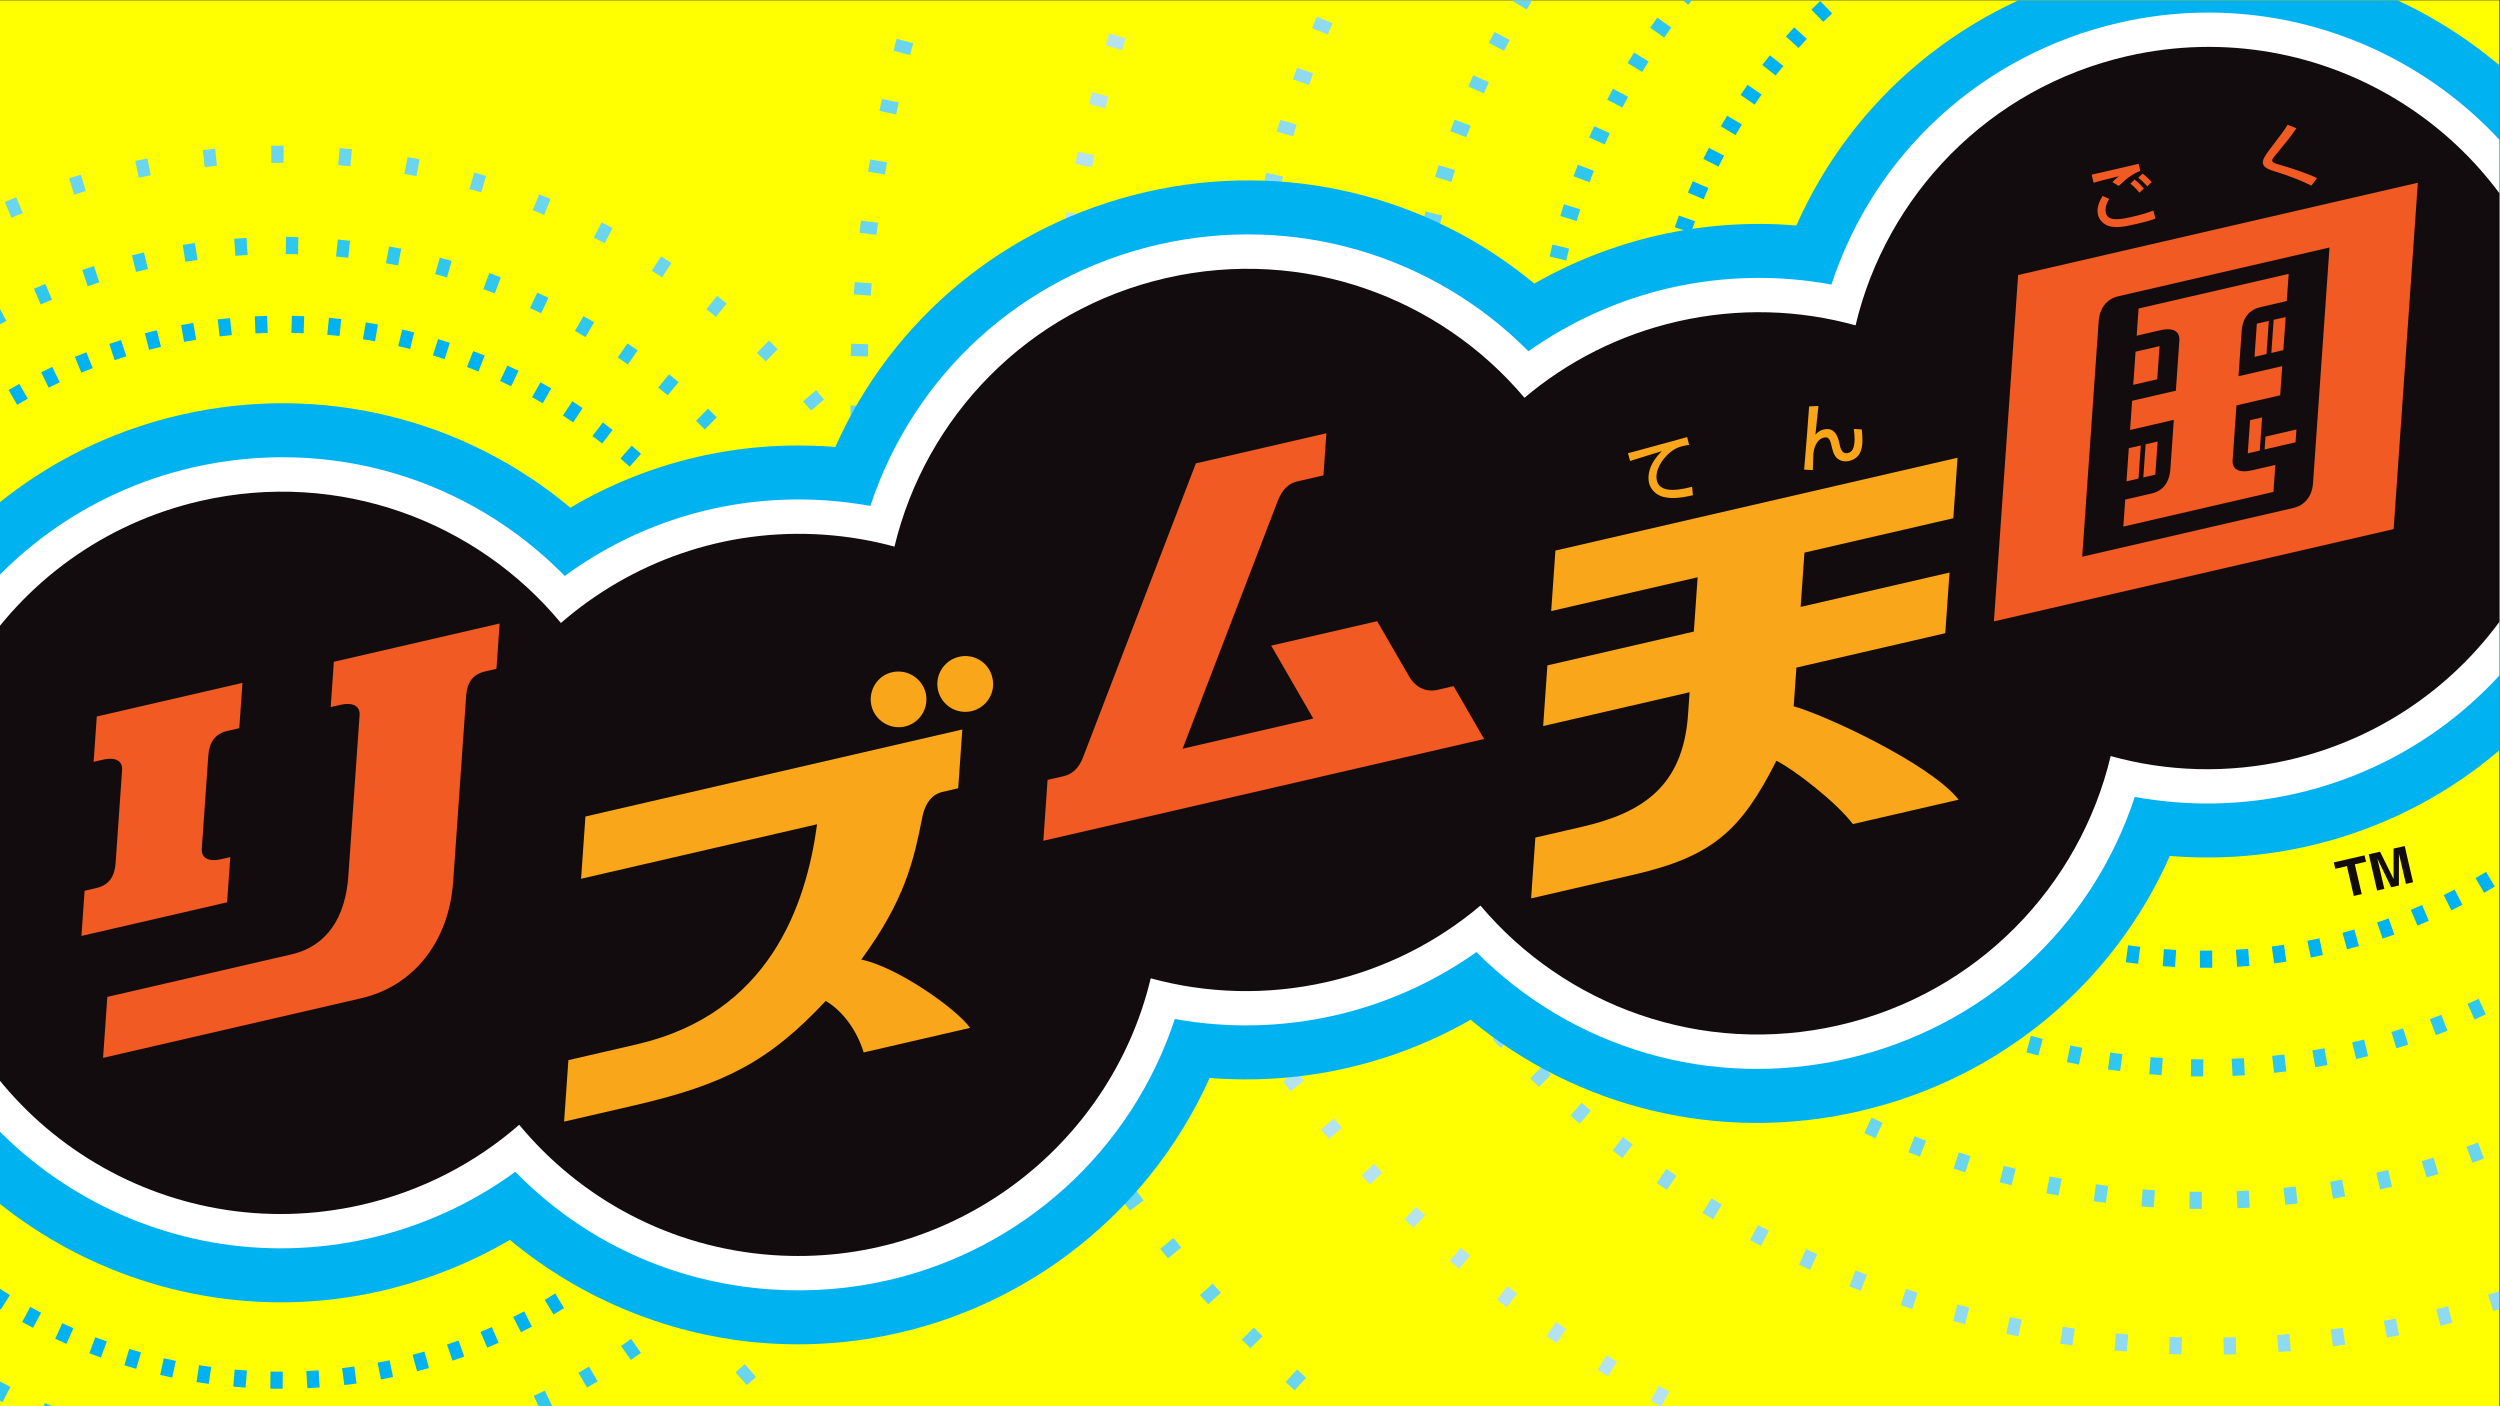 <?xml version="1.0" encoding="UTF-8" standalone="no"?>
<!-- Created with Inkscape (http://www.inkscape.org/) -->

<svg
   version="1.1"
   id="svg2"
   width="2560"
   height="1440"
   viewBox="0 0 2560 1440"
   sodipodi:docname="Loss.svg"
   inkscape:version="1.2.2 (b0a8486541, 2022-12-01)"
   xmlns:inkscape="http://www.inkscape.org/namespaces/inkscape"
   xmlns:sodipodi="http://sodipodi.sourceforge.net/DTD/sodipodi-0.dtd"
   xmlns="http://www.w3.org/2000/svg"
   xmlns:svg="http://www.w3.org/2000/svg">
  <rect x="0" y="0" width="2560" height="1440" fill="#333333" stroke="none"/>
  <defs
     id="defs6">
    <clipPath
       clipPathUnits="userSpaceOnUse"
       id="clipPath746">
      <path
         d="M 0,0 H 1920 V 1080 H 0 Z"
         id="path744" />
    </clipPath>
  </defs>
  <sodipodi:namedview
     id="namedview4"
     pagecolor="#ffffff"
     bordercolor="#000000"
     borderopacity="0.25"
     inkscape:showpageshadow="2"
     inkscape:pageopacity="0.0"
     inkscape:pagecheckerboard="0"
     inkscape:deskcolor="#d1d1d1"
     showgrid="false"
     inkscape:zoom="1.5711029"
     inkscape:cx="1588.3747"
     inkscape:cy="751.06476"
     inkscape:window-width="2560"
     inkscape:window-height="1400"
     inkscape:window-x="0"
     inkscape:window-y="0"
     inkscape:window-maximized="1"
     inkscape:current-layer="g8" />
  <g
     id="g8"
     inkscape:groupmode="layer"
     inkscape:label="Loss"
     transform="matrix(1.333,0,0,-1.333,0,1440)">
    <path
       d="M 0,0 H 1920 V 1080 H 0 Z"
       style="fill:#ffff01;fill-opacity:1;fill-rule:nonzero;stroke:none"
       id="path10" />
    <g
       id="g12"
       transform="translate(996.414,28.259)">
      <path
         d="m 0,0 6.965,-6.406 -8.892,-9.669 -6.965,6.406 z"
         style="fill:#6bd5ed;fill-opacity:1;fill-rule:nonzero;stroke:none"
         id="path14" />
    </g>
    <g
       id="g16"
       transform="translate(963.222,60.49)">
      <path
         d="m 0,0 6.67,-6.713 -9.319,-9.258 -6.67,6.713 z"
         style="fill:#6bd5ed;fill-opacity:1;fill-rule:nonzero;stroke:none"
         id="path18" />
    </g>
    <g
       id="g20"
       transform="translate(931.52,94.182)">
      <path
         d="m 0,0 6.36,-7.007 -9.726,-8.829 -6.361,7.007 z"
         style="fill:#6bd5ed;fill-opacity:1;fill-rule:nonzero;stroke:none"
         id="path22" />
    </g>
    <g
       id="g24"
       transform="translate(901.369,129.266)">
      <path
         d="m 0,0 6.038,-7.286 -10.114,-8.382 -6.038,7.286 z"
         style="fill:#6bd5ed;fill-opacity:1;fill-rule:nonzero;stroke:none"
         id="path26" />
    </g>
    <g
       id="g28"
       transform="translate(872.828,165.671)">
      <path
         d="m 0,0 5.704,-7.551 -10.482,-7.917 -5.704,7.551 z"
         style="fill:#6bd5ed;fill-opacity:1;fill-rule:nonzero;stroke:none"
         id="path30" />
    </g>
    <g
       id="g32"
       transform="translate(666.429,768.961)">
      <path
         d="m 0,0 0.15,-9.462 -13.134,-0.208 -0.15,9.462 z"
         style="fill:#6bd5ed;fill-opacity:1;fill-rule:nonzero;stroke:none"
         id="path34" />
    </g>
    <g
       id="g36"
       transform="translate(666.97,815.82)">
      <path
         d="m 0,0 -0.281,-9.459 -13.13,0.391 0.281,9.458 z"
         style="fill:#6bd5ed;fill-opacity:1;fill-rule:nonzero;stroke:none"
         id="path38" />
    </g>
    <g
       id="g40"
       transform="translate(669.644,862.606)">
      <path
         d="m 0,0 -0.712,-9.436 -13.099,0.988 0.712,9.436 z"
         style="fill:#6bd5ed;fill-opacity:1;fill-rule:nonzero;stroke:none"
         id="path42" />
    </g>
    <g
       id="g44"
       transform="translate(674.448,909.224)">
      <path
         d="m 0,0 -1.141,-9.394 -13.04,1.584 1.141,9.394 z"
         style="fill:#6bd5ed;fill-opacity:1;fill-rule:nonzero;stroke:none"
         id="path46" />
    </g>
    <g
       id="g48"
       transform="translate(681.37,955.571)">
      <path
         d="m 0,0 -1.568,-9.332 -12.954,2.176 1.567,9.332 z"
         style="fill:#6bd5ed;fill-opacity:1;fill-rule:nonzero;stroke:none"
         id="path50" />
    </g>
    <g
       id="g52"
       transform="translate(690.398,1001.559)">
      <path
         d="m 0,0 -1.991,-9.251 -12.842,2.764 1.991,9.251 z"
         style="fill:#6bd5ed;fill-opacity:1;fill-rule:nonzero;stroke:none"
         id="path54" />
    </g>
    <g
       id="g56"
       transform="translate(701.511,1047.083)">
      <path
         d="m 0,0 -2.411,-9.151 -12.702,3.347 2.41,9.151 z"
         style="fill:#6bd5ed;fill-opacity:1;fill-rule:nonzero;stroke:none"
         id="path58" />
    </g>
    <g
       id="g60"
       transform="translate(1267.89,4.167)">
      <path
         d="M 0,0 7.676,-4.167 H 8.505 L 14.583,7.03 6.266,11.544 Z"
         style="fill:#b4e3ef;fill-opacity:1;fill-rule:nonzero;stroke:none"
         id="path62" />
    </g>
    <g
       id="g64"
       transform="translate(1234.097,39.148)">
      <path
         d="m 0,0 8.065,-4.95 -6.871,-11.196 -8.065,4.951 z"
         style="fill:#b4e3ef;fill-opacity:1;fill-rule:nonzero;stroke:none"
         id="path66" />
    </g>
    <g
       id="g68"
       transform="translate(1195.34,64.683)">
      <path
         d="m 0,0 7.791,-5.372 -7.457,-10.814 -7.791,5.372 z"
         style="fill:#b4e3ef;fill-opacity:1;fill-rule:nonzero;stroke:none"
         id="path70" />
    </g>
    <g
       id="g72"
       transform="translate(1157.994,92.238)">
      <path
         d="m 0,0 7.494,-5.778 -8.021,-10.403 -7.494,5.778 z"
         style="fill:#b4e3ef;fill-opacity:1;fill-rule:nonzero;stroke:none"
         id="path74" />
    </g>
    <g
       id="g76"
       transform="translate(1122.167,121.738)">
      <path
         d="m 0,0 7.176,-6.169 -8.563,-9.961 -7.176,6.168 z"
         style="fill:#b4e3ef;fill-opacity:1;fill-rule:nonzero;stroke:none"
         id="path78" />
    </g>
    <g
       id="g80"
       transform="translate(1087.955,153.103)">
      <path
         d="m 0,0 6.838,-6.541 -9.08,-9.493 -6.838,6.542 z"
         style="fill:#b4e3ef;fill-opacity:1;fill-rule:nonzero;stroke:none"
         id="path82" />
    </g>
    <g
       id="g84"
       transform="translate(1055.464,186.241)">
      <path
         d="m 0,0 6.481,-6.896 -9.572,-8.996 -6.481,6.896 z"
         style="fill:#b4e3ef;fill-opacity:1;fill-rule:nonzero;stroke:none"
         id="path86" />
    </g>
    <g
       id="g88"
       transform="translate(1024.776,221.057)">
      <path
         d="m 0,0 6.105,-7.23 -10.037,-8.475 -6.105,7.23 z"
         style="fill:#b4e3ef;fill-opacity:1;fill-rule:nonzero;stroke:none"
         id="path90" />
    </g>
    <g
       id="g92"
       transform="translate(995.983,257.46)">
      <path
         d="m 0,0 5.712,-7.545 -10.473,-7.929 -5.712,7.545 z"
         style="fill:#b4e3ef;fill-opacity:1;fill-rule:nonzero;stroke:none"
         id="path94" />
    </g>
    <g
       id="g96"
       transform="translate(832.358,915.35)">
      <path
         d="m 0,0 -1.411,-9.357 -12.989,1.959 1.411,9.357 z"
         style="fill:#b4e3ef;fill-opacity:1;fill-rule:nonzero;stroke:none"
         id="path98" />
    </g>
    <g
       id="g100"
       transform="translate(840.743,960.997)">
      <path
         d="m 0,0 -1.906,-9.269 -12.867,2.646 1.906,9.269 z"
         style="fill:#b4e3ef;fill-opacity:1;fill-rule:nonzero;stroke:none"
         id="path102" />
    </g>
    <g
       id="g104"
       transform="translate(851.543,1006.133)">
      <path
         d="m 0,0 -2.396,-9.155 -12.708,3.327 2.396,9.155 z"
         style="fill:#b4e3ef;fill-opacity:1;fill-rule:nonzero;stroke:none"
         id="path106" />
    </g>
    <g
       id="g108"
       transform="translate(864.728,1050.633)">
      <path
         d="m 0,0 -2.88,-9.014 -12.513,3.997 2.88,9.014 z"
         style="fill:#b4e3ef;fill-opacity:1;fill-rule:nonzero;stroke:none"
         id="path110" />
    </g>
    <g
       id="g112"
       transform="translate(1911.272,85.655)">
      <path
         d="m 0,0 3.991,-12.515 4.736,1.51 V 2.782 Z"
         style="fill:#8fdaef;fill-opacity:1;fill-rule:nonzero;stroke:none"
         id="path114" />
    </g>
    <g
       id="g116"
       transform="translate(1871.496,74.488)">
      <path
         d="m 0,0 9.164,2.358 3.274,-12.721 -9.164,-2.359 z"
         style="fill:#8fdaef;fill-opacity:1;fill-rule:nonzero;stroke:none"
         id="path118" />
    </g>
    <g
       id="g120"
       transform="translate(1831.156,65.59)">
      <path
         d="M 0,0 9.283,1.835 11.83,-11.052 2.547,-12.887 Z"
         style="fill:#8fdaef;fill-opacity:1;fill-rule:nonzero;stroke:none"
         id="path122" />
    </g>
    <g
       id="g124"
       transform="translate(1790.371,59.002)">
      <path
         d="m 0,0 9.373,1.305 1.811,-13.011 -9.372,-1.305 z"
         style="fill:#8fdaef;fill-opacity:1;fill-rule:nonzero;stroke:none"
         id="path126" />
    </g>
    <g
       id="g128"
       transform="translate(1749.282,54.735)">
      <path
         d="m 0,0 9.432,0.771 1.07,-13.092 -9.432,-0.771 z"
         style="fill:#8fdaef;fill-opacity:1;fill-rule:nonzero;stroke:none"
         id="path130" />
    </g>
    <g
       id="g132"
       transform="translate(1708.017,52.804)">
      <path
         d="m 0,0 9.46,0.235 0.326,-13.132 -9.46,-0.235 z"
         style="fill:#8fdaef;fill-opacity:1;fill-rule:nonzero;stroke:none"
         id="path134" />
    </g>
    <g
       id="g136"
       transform="translate(1666.705,53.225)">
      <path
         d="m 0,0 9.458,-0.302 -0.419,-13.13 -9.459,0.303 z"
         style="fill:#8fdaef;fill-opacity:1;fill-rule:nonzero;stroke:none"
         id="path138" />
    </g>
    <g
       id="g140"
       transform="translate(1625.489,55.976)">
      <path
         d="m 0,0 9.426,-0.838 -1.164,-13.085 -9.426,0.839 z"
         style="fill:#8fdaef;fill-opacity:1;fill-rule:nonzero;stroke:none"
         id="path142" />
    </g>
    <g
       id="g144"
       transform="translate(1584.49,61.07)">
      <path
         d="m 0,0 9.363,-1.372 -1.904,-12.997 -9.363,1.372 z"
         style="fill:#8fdaef;fill-opacity:1;fill-rule:nonzero;stroke:none"
         id="path146" />
    </g>
    <g
       id="g148"
       transform="translate(1543.848,68.483)">
      <path
         d="m 0,0 9.27,-1.901 -2.639,-12.868 -9.27,1.901 z"
         style="fill:#8fdaef;fill-opacity:1;fill-rule:nonzero;stroke:none"
         id="path150" />
    </g>
    <g
       id="g152"
       transform="translate(1503.694,78.19)">
      <path
         d="m 0,0 9.147,-2.424 -3.364,-12.698 -9.148,2.424 z"
         style="fill:#8fdaef;fill-opacity:1;fill-rule:nonzero;stroke:none"
         id="path154" />
    </g>
    <g
       id="g156"
       transform="translate(1464.153,90.155)">
      <path
         d="m 0,0 8.995,-2.939 -4.079,-12.486 -8.995,2.938 z"
         style="fill:#8fdaef;fill-opacity:1;fill-rule:nonzero;stroke:none"
         id="path158" />
    </g>
    <g
       id="g160"
       transform="translate(1425.355,104.347)">
      <path
         d="m 0,0 8.814,-3.444 -4.782,-12.235 -8.813,3.444 z"
         style="fill:#8fdaef;fill-opacity:1;fill-rule:nonzero;stroke:none"
         id="path162" />
    </g>
    <g
       id="g164"
       transform="translate(1387.426,120.713)">
      <path
         d="m 0,0 8.604,-3.939 -5.468,-11.944 -8.604,3.939 z"
         style="fill:#8fdaef;fill-opacity:1;fill-rule:nonzero;stroke:none"
         id="path166" />
    </g>
    <g
       id="g168"
       transform="translate(1350.486,139.214)">
      <path
         d="m 0,0 8.367,-4.421 -6.137,-11.614 -8.367,4.42 z"
         style="fill:#8fdaef;fill-opacity:1;fill-rule:nonzero;stroke:none"
         id="path170" />
    </g>
    <g
       id="g172"
       transform="translate(1314.654,159.775)">
      <path
         d="m 0,0 8.103,-4.888 -6.786,-11.248 -8.103,4.888 z"
         style="fill:#8fdaef;fill-opacity:1;fill-rule:nonzero;stroke:none"
         id="path174" />
    </g>
    <g
       id="g176"
       transform="translate(1280.05,182.336)">
      <path
         d="m 0,0 7.812,-5.34 -7.413,-10.845 -7.812,5.34 z"
         style="fill:#8fdaef;fill-opacity:1;fill-rule:nonzero;stroke:none"
         id="path178" />
    </g>
    <g
       id="g180"
       transform="translate(1246.779,206.827)">
      <path
         d="m 0,0 7.497,-5.775 -8.017,-10.406 -7.496,5.775 z"
         style="fill:#8fdaef;fill-opacity:1;fill-rule:nonzero;stroke:none"
         id="path182" />
    </g>
    <g
       id="g184"
       transform="translate(1214.946,233.166)">
      <path
         d="m 0,0 7.157,-6.191 -8.594,-9.935 -7.157,6.191 z"
         style="fill:#8fdaef;fill-opacity:1;fill-rule:nonzero;stroke:none"
         id="path186" />
    </g>
    <g
       id="g188"
       transform="translate(1184.666,261.261)">
      <path
         d="m 0,0 6.794,-6.587 -9.143,-9.431 -6.795,6.587 z"
         style="fill:#8fdaef;fill-opacity:1;fill-rule:nonzero;stroke:none"
         id="path190" />
    </g>
    <g
       id="g192"
       transform="translate(1156.024,291.034)">
      <path
         d="m 0,0 6.41,-6.962 -9.665,-8.897 -6.409,6.962 z"
         style="fill:#8fdaef;fill-opacity:1;fill-rule:nonzero;stroke:none"
         id="path194" />
    </g>
    <g
       id="g196"
       transform="translate(985.579,944.631)">
      <path
         d="m 0,0 -2.074,-9.233 -12.816,2.878 2.073,9.233 z"
         style="fill:#8fdaef;fill-opacity:1;fill-rule:nonzero;stroke:none"
         id="path198" />
    </g>
    <g
       id="g200"
       transform="translate(996.031,984.596)">
      <path
         d="m 0,0 -2.594,-9.101 -12.633,3.601 2.594,9.101 z"
         style="fill:#8fdaef;fill-opacity:1;fill-rule:nonzero;stroke:none"
         id="path202" />
    </g>
    <g
       id="g204"
       transform="translate(1008.736,1023.909)">
      <path
         d="m 0,0 -3.106,-8.939 -12.408,4.312 3.106,8.939 z"
         style="fill:#8fdaef;fill-opacity:1;fill-rule:nonzero;stroke:none"
         id="path206" />
    </g>
    <g
       id="g208"
       transform="translate(1023.648,1062.432)">
      <path
         d="m 0,0 -3.608,-8.748 -12.144,5.009 3.608,8.748 z"
         style="fill:#8fdaef;fill-opacity:1;fill-rule:nonzero;stroke:none"
         id="path210" />
    </g>
    <g
       id="g212"
       transform="translate(1894.743,199.361)">
      <path
         d="M 0,0 8.893,3.234 13.382,-9.111 4.489,-12.345 Z"
         style="fill:#6bd5ed;fill-opacity:1;fill-rule:nonzero;stroke:none"
         id="path214" />
    </g>
    <g
       id="g216"
       transform="translate(1860.37,188.315)">
      <path
         d="M 0,0 9.071,2.695 12.812,-9.897 3.741,-12.592 Z"
         style="fill:#6bd5ed;fill-opacity:1;fill-rule:nonzero;stroke:none"
         id="path218" />
    </g>
    <g
       id="g220"
       transform="translate(1825.395,179.349)">
      <path
         d="m 0,0 9.216,2.146 2.98,-12.793 -9.216,-2.147 z"
         style="fill:#6bd5ed;fill-opacity:1;fill-rule:nonzero;stroke:none"
         id="path222" />
    </g>
    <g
       id="g224"
       transform="translate(1789.944,172.497)">
      <path
         d="m 0,0 9.328,1.59 2.208,-12.949 -9.329,-1.59 z"
         style="fill:#6bd5ed;fill-opacity:1;fill-rule:nonzero;stroke:none"
         id="path226" />
    </g>
    <g
       id="g228"
       transform="translate(1754.153,167.777)">
      <path
         d="M 0,0 9.407,1.028 10.834,-12.03 1.427,-13.058 Z"
         style="fill:#6bd5ed;fill-opacity:1;fill-rule:nonzero;stroke:none"
         id="path230" />
    </g>
    <g
       id="g232"
       transform="translate(1718.135,165.218)">
      <path
         d="m 0,0 9.452,0.462 0.642,-13.12 -9.452,-0.462 z"
         style="fill:#6bd5ed;fill-opacity:1;fill-rule:nonzero;stroke:none"
         id="path234" />
    </g>
    <g
       id="g236"
       transform="translate(1682.033,164.819)">
      <path
         d="M 0,0 9.462,-0.105 9.317,-13.24 -0.146,-13.135 Z"
         style="fill:#6bd5ed;fill-opacity:1;fill-rule:nonzero;stroke:none"
         id="path238" />
    </g>
    <g
       id="g240"
       transform="translate(1645.972,166.586)">
      <path
         d="m 0,0 9.439,-0.672 -0.933,-13.103 -9.439,0.672 z"
         style="fill:#6bd5ed;fill-opacity:1;fill-rule:nonzero;stroke:none"
         id="path242" />
    </g>
    <g
       id="g244"
       transform="translate(1610.079,170.507)">
      <path
         d="M 0,0 9.382,-1.236 7.666,-14.26 -1.716,-13.023 Z"
         style="fill:#6bd5ed;fill-opacity:1;fill-rule:nonzero;stroke:none"
         id="path246" />
    </g>
    <g
       id="g248"
       transform="translate(1574.488,176.579)">
      <path
         d="m 0,0 9.291,-1.797 -2.494,-12.897 -9.291,1.797 z"
         style="fill:#6bd5ed;fill-opacity:1;fill-rule:nonzero;stroke:none"
         id="path250" />
    </g>
    <g
       id="g252"
       transform="translate(1539.326,184.77)">
      <path
         d="m 0,0 9.167,-2.35 -3.263,-12.725 -9.166,2.351 z"
         style="fill:#6bd5ed;fill-opacity:1;fill-rule:nonzero;stroke:none"
         id="path254" />
    </g>
    <g
       id="g256"
       transform="translate(1504.717,195.049)">
      <path
         d="M 0,0 9.009,-2.895 4.99,-15.402 -4.019,-12.506 Z"
         style="fill:#6bd5ed;fill-opacity:1;fill-rule:nonzero;stroke:none"
         id="path258" />
    </g>
    <g
       id="g260"
       transform="translate(1470.786,207.394)">
      <path
         d="m 0,0 8.819,-3.43 -4.761,-12.243 -8.82,3.43 z"
         style="fill:#6bd5ed;fill-opacity:1;fill-rule:nonzero;stroke:none"
         id="path262" />
    </g>
    <g
       id="g264"
       transform="translate(1437.655,221.743)">
      <path
         d="m 0,0 8.598,-3.953 -5.487,-11.935 -8.598,3.953 z"
         style="fill:#6bd5ed;fill-opacity:1;fill-rule:nonzero;stroke:none"
         id="path266" />
    </g>
    <g
       id="g268"
       transform="translate(1405.444,238.058)">
      <path
         d="m 0,0 8.346,-4.461 -6.193,-11.585 -8.346,4.461 z"
         style="fill:#6bd5ed;fill-opacity:1;fill-rule:nonzero;stroke:none"
         id="path270" />
    </g>
    <g
       id="g272"
       transform="translate(1107.817,914.702)">
      <path
         d="m 0,0 -2.245,-9.193 -12.761,3.117 2.245,9.193 z"
         style="fill:#6bd5ed;fill-opacity:1;fill-rule:nonzero;stroke:none"
         id="path274" />
    </g>
    <g
       id="g276"
       transform="translate(1117.736,949.539)">
      <path
         d="m 0,0 -2.792,-9.042 -12.551,3.876 2.792,9.042 z"
         style="fill:#6bd5ed;fill-opacity:1;fill-rule:nonzero;stroke:none"
         id="path278" />
    </g>
    <g
       id="g280"
       transform="translate(1129.725,983.717)">
      <path
         d="m 0,0 -3.329,-8.858 -12.296,4.621 3.329,8.858 z"
         style="fill:#6bd5ed;fill-opacity:1;fill-rule:nonzero;stroke:none"
         id="path282" />
    </g>
    <g
       id="g284"
       transform="translate(1143.739,1017.116)">
      <path
         d="m 0,0 -3.854,-8.643 -11.997,5.35 3.854,8.643 z"
         style="fill:#6bd5ed;fill-opacity:1;fill-rule:nonzero;stroke:none"
         id="path286" />
    </g>
    <g
       id="g288"
       transform="translate(1159.73,1049.615)">
      <path
         d="m 0,0 -4.365,-8.396 -11.655,6.059 4.365,8.396 z"
         style="fill:#6bd5ed;fill-opacity:1;fill-rule:nonzero;stroke:none"
         id="path290" />
    </g>
    <g
       id="g292"
       transform="translate(1161.677,1080)">
      <path
         d="M 0,0 -0.166,-0.277 11.106,-7.025 15.311,0 Z"
         style="fill:#6bd5ed;fill-opacity:1;fill-rule:nonzero;stroke:none"
         id="path294" />
    </g>
    <g
       id="g296"
       transform="translate(1895.485,309.075)">
      <path
         d="M 0,0 8.621,3.903 14.039,-8.064 5.418,-11.967 Z"
         style="fill:#30c7ef;fill-opacity:1;fill-rule:nonzero;stroke:none"
         id="path298" />
    </g>
    <g
       id="g300"
       transform="translate(1866.585,297.38)">
      <path
         d="M 0,0 8.847,3.359 13.509,-8.922 4.662,-12.281 Z"
         style="fill:#30c7ef;fill-opacity:1;fill-rule:nonzero;stroke:none"
         id="path302" />
    </g>
    <g
       id="g304"
       transform="translate(1837.012,287.51)">
      <path
         d="M 0,0 9.039,2.801 12.927,-9.746 3.888,-12.547 Z"
         style="fill:#30c7ef;fill-opacity:1;fill-rule:nonzero;stroke:none"
         id="path306" />
    </g>
    <g
       id="g308"
       transform="translate(1806.886,279.499)">
      <path
         d="m 0,0 9.196,2.233 3.099,-12.765 -9.196,-2.233 z"
         style="fill:#30c7ef;fill-opacity:1;fill-rule:nonzero;stroke:none"
         id="path310" />
    </g>
    <g
       id="g312"
       transform="translate(1776.317,273.38)">
      <path
         d="m 0,0 9.317,1.656 2.298,-12.934 -9.317,-1.655 z"
         style="fill:#30c7ef;fill-opacity:1;fill-rule:nonzero;stroke:none"
         id="path314" />
    </g>
    <g
       id="g316"
       transform="translate(1745.431,269.172)">
      <path
         d="m 0,0 9.402,1.072 1.489,-13.051 -9.403,-1.072 z"
         style="fill:#30c7ef;fill-opacity:1;fill-rule:nonzero;stroke:none"
         id="path318" />
    </g>
    <g
       id="g320"
       transform="translate(1714.337,266.903)">
      <path
         d="m 0,0 9.451,0.485 0.672,-13.119 -9.45,-0.485 z"
         style="fill:#30c7ef;fill-opacity:1;fill-rule:nonzero;stroke:none"
         id="path322" />
    </g>
    <g
       id="g324"
       transform="translate(1683.161,266.572)">
      <path
         d="M 0,0 9.462,-0.105 9.317,-13.24 -0.146,-13.135 Z"
         style="fill:#30c7ef;fill-opacity:1;fill-rule:nonzero;stroke:none"
         id="path326" />
    </g>
    <g
       id="g328"
       transform="translate(1652.027,268.187)">
      <path
         d="m 0,0 9.438,-0.694 -0.964,-13.101 -9.437,0.694 z"
         style="fill:#30c7ef;fill-opacity:1;fill-rule:nonzero;stroke:none"
         id="path330" />
    </g>
    <g
       id="g332"
       transform="translate(1621.055,271.735)">
      <path
         d="m 0,0 9.376,-1.28 -1.777,-13.016 -9.376,1.281 z"
         style="fill:#30c7ef;fill-opacity:1;fill-rule:nonzero;stroke:none"
         id="path334" />
    </g>
    <g
       id="g336"
       transform="translate(1590.364,277.202)">
      <path
         d="m 0,0 9.278,-1.862 -2.584,-12.879 -9.278,1.862 z"
         style="fill:#30c7ef;fill-opacity:1;fill-rule:nonzero;stroke:none"
         id="path338" />
    </g>
    <g
       id="g340"
       transform="translate(1560.072,284.571)">
      <path
         d="m 0,0 9.144,-2.436 -3.382,-12.693 -9.144,2.436 z"
         style="fill:#30c7ef;fill-opacity:1;fill-rule:nonzero;stroke:none"
         id="path342" />
    </g>
    <g
       id="g344"
       transform="translate(1205.372,889.334)">
      <path
         d="m 0,0 -2.218,-9.199 -12.77,3.078 2.218,9.2 z"
         style="fill:#30c7ef;fill-opacity:1;fill-rule:nonzero;stroke:none"
         id="path346" />
    </g>
    <g
       id="g348"
       transform="translate(1213.95,919.494)">
      <path
         d="m 0,0 -2.786,-9.043 -12.554,3.868 2.786,9.043 z"
         style="fill:#30c7ef;fill-opacity:1;fill-rule:nonzero;stroke:none"
         id="path350" />
    </g>
    <g
       id="g352"
       transform="translate(1224.39,949.058)">
      <path
         d="m 0,0 -3.344,-8.852 -12.289,4.642 3.345,8.852 z"
         style="fill:#30c7ef;fill-opacity:1;fill-rule:nonzero;stroke:none"
         id="path354" />
    </g>
    <g
       id="g356"
       transform="translate(1236.652,977.918)">
      <path
         d="m 0,0 -3.889,-8.627 -11.976,5.399 3.89,8.627 z"
         style="fill:#30c7ef;fill-opacity:1;fill-rule:nonzero;stroke:none"
         id="path358" />
    </g>
    <g
       id="g360"
       transform="translate(1250.686,1005.955)">
      <path
         d="m 0,0 -4.419,-8.368 -11.616,6.134 4.419,8.368 z"
         style="fill:#30c7ef;fill-opacity:1;fill-rule:nonzero;stroke:none"
         id="path362" />
    </g>
    <g
       id="g364"
       transform="translate(1266.441,1033.063)">
      <path
         d="m 0,0 -4.931,-8.077 -11.212,6.846 4.932,8.076 z"
         style="fill:#30c7ef;fill-opacity:1;fill-rule:nonzero;stroke:none"
         id="path366" />
    </g>
    <g
       id="g368"
       transform="translate(1283.851,1059.138)">
      <path
         d="m 0,0 -5.425,-7.754 -10.763,7.531 5.425,7.754 z"
         style="fill:#30c7ef;fill-opacity:1;fill-rule:nonzero;stroke:none"
         id="path370" />
    </g>
    <g
       id="g372"
       transform="translate(1292.787,1080)">
      <path
         d="M 0,0 4.168,-3.321 6.814,0 Z"
         style="fill:#30c7ef;fill-opacity:1;fill-rule:nonzero;stroke:none"
         id="path374" />
    </g>
    <g
       id="g376"
       transform="translate(1901.642,405.704)">
      <path
         d="m 0,0 8.144,4.82 6.69,-11.305 -8.144,-4.82 z"
         style="fill:#00b3f0;fill-opacity:1;fill-rule:nonzero;stroke:none"
         id="path378" />
    </g>
    <g
       id="g380"
       transform="translate(1877.211,392.68)">
      <path
         d="M 0,0 8.446,4.268 14.371,-7.456 5.925,-11.724 Z"
         style="fill:#00b3f0;fill-opacity:1;fill-rule:nonzero;stroke:none"
         id="path382" />
    </g>
    <g
       id="g384"
       transform="translate(1851.974,381.307)">
      <path
         d="m 0,0 8.71,3.698 5.134,-12.091 -8.71,-3.698 z"
         style="fill:#00b3f0;fill-opacity:1;fill-rule:nonzero;stroke:none"
         id="path386" />
    </g>
    <g
       id="g388"
       transform="translate(1826.031,371.634)">
      <path
         d="M 0,0 8.937,3.112 13.256,-9.294 4.32,-12.405 Z"
         style="fill:#00b3f0;fill-opacity:1;fill-rule:nonzero;stroke:none"
         id="path390" />
    </g>
    <g
       id="g392"
       transform="translate(1799.504,363.702)">
      <path
         d="M 0,0 9.124,2.512 12.61,-10.153 3.487,-12.665 Z"
         style="fill:#00b3f0;fill-opacity:1;fill-rule:nonzero;stroke:none"
         id="path394" />
    </g>
    <g
       id="g396"
       transform="translate(1772.513,357.55)">
      <path
         d="m 0,0 9.27,1.901 2.638,-12.869 -9.27,-1.9 z"
         style="fill:#00b3f0;fill-opacity:1;fill-rule:nonzero;stroke:none"
         id="path398" />
    </g>
    <g
       id="g400"
       transform="translate(1745.169,353.205)">
      <path
         d="m 0,0 9.376,1.281 1.778,-13.015 -9.376,-1.281 z"
         style="fill:#00b3f0;fill-opacity:1;fill-rule:nonzero;stroke:none"
         id="path402" />
    </g>
    <g
       id="g404"
       transform="translate(1717.607,350.683)">
      <path
         d="M 0,0 9.44,0.656 10.351,-12.449 0.91,-13.104 Z"
         style="fill:#00b3f0;fill-opacity:1;fill-rule:nonzero;stroke:none"
         id="path406" />
    </g>
    <g
       id="g408"
       transform="translate(1689.931,349.996)">
      <path
         d="M 0,0 9.463,0.028 9.501,-13.108 0.038,-13.136 Z"
         style="fill:#00b3f0;fill-opacity:1;fill-rule:nonzero;stroke:none"
         id="path410" />
    </g>
    <g
       id="g412"
       transform="translate(1662.27,351.148)">
      <path
         d="M 0,0 9.444,-0.601 8.61,-13.71 l -9.444,0.6 z"
         style="fill:#00b3f0;fill-opacity:1;fill-rule:nonzero;stroke:none"
         id="path414" />
    </g>
    <g
       id="g416"
       transform="translate(1634.744,354.136)">
      <path
         d="m 0,0 9.383,-1.226 -1.702,-13.025 -9.383,1.226 z"
         style="fill:#00b3f0;fill-opacity:1;fill-rule:nonzero;stroke:none"
         id="path418" />
    </g>
    <g
       id="g420"
       transform="translate(1302.103,910.301)">
      <path
         d="m 0,0 -3.157,-8.921 -12.383,4.382 3.156,8.921 z"
         style="fill:#00b3f0;fill-opacity:1;fill-rule:nonzero;stroke:none"
         id="path422" />
    </g>
    <g
       id="g424"
       transform="translate(1312.445,935.856)">
      <path
         d="m 0,0 -3.74,-8.693 -12.066,5.191 3.739,8.693 z"
         style="fill:#00b3f0;fill-opacity:1;fill-rule:nonzero;stroke:none"
         id="path426" />
    </g>
    <g
       id="g428"
       transform="translate(1324.452,960.671)">
      <path
         d="m 0,0 -4.306,-8.427 -11.697,5.978 4.306,8.427 z"
         style="fill:#00b3f0;fill-opacity:1;fill-rule:nonzero;stroke:none"
         id="path430" />
    </g>
    <g
       id="g432"
       transform="translate(1338.074,984.64)">
      <path
         d="m 0,0 -4.854,-8.123 -11.276,6.737 4.853,8.124 z"
         style="fill:#00b3f0;fill-opacity:1;fill-rule:nonzero;stroke:none"
         id="path434" />
    </g>
    <g
       id="g436"
       transform="translate(1353.254,1007.654)">
      <path
         d="m 0,0 -5.38,-7.785 -10.807,7.469 5.381,7.784 z"
         style="fill:#00b3f0;fill-opacity:1;fill-rule:nonzero;stroke:none"
         id="path438" />
    </g>
    <g
       id="g440"
       transform="translate(1369.92,1029.618)">
      <path
         d="m 0,0 -5.883,-7.412 -10.289,8.166 5.883,7.412 z"
         style="fill:#00b3f0;fill-opacity:1;fill-rule:nonzero;stroke:none"
         id="path442" />
    </g>
    <g
       id="g444"
       transform="translate(1388,1050.43)">
      <path
         d="m 0,0 -6.36,-7.007 -9.727,8.829 6.36,7.007 z"
         style="fill:#00b3f0;fill-opacity:1;fill-rule:nonzero;stroke:none"
         id="path446" />
    </g>
    <g
       id="g448"
       transform="translate(1391.486,1072.879)">
      <path
         d="m 0,0 9.122,-9.453 6.809,6.572 -9.122,9.452 z"
         style="fill:#00b3f0;fill-opacity:1;fill-rule:nonzero;stroke:none"
         id="path450" />
    </g>
    <g
       id="g452"
       transform="translate(564.993,26.037)">
      <path
         d="M 0,0 7.068,6.292 15.802,-3.52 8.734,-9.812 Z"
         style="fill:#6bd5ed;fill-opacity:1;fill-rule:nonzero;stroke:none"
         id="path454" />
    </g>
    <g
       id="g456"
       transform="translate(17.491,916.604)">
      <path
         d="m 0,0 -8.742,-3.624 -5.03,12.135 8.742,3.624 z"
         style="fill:#6bd5ed;fill-opacity:1;fill-rule:nonzero;stroke:none"
         id="path458" />
    </g>
    <g
       id="g460"
       transform="translate(65.953,933.507)">
      <path
         d="m 0,0 -9.051,-2.761 -3.833,12.564 9.051,2.761 z"
         style="fill:#6bd5ed;fill-opacity:1;fill-rule:nonzero;stroke:none"
         id="path462" />
    </g>
    <g
       id="g464"
       transform="translate(115.824,945.644)">
      <path
         d="m 0,0 -9.276,-1.873 -2.6,12.876 9.276,1.873 z"
         style="fill:#6bd5ed;fill-opacity:1;fill-rule:nonzero;stroke:none"
         id="path466" />
    </g>
    <g
       id="g468"
       transform="translate(166.633,952.903)">
      <path
         d="m 0,0 -9.413,-0.967 -1.343,13.067 9.414,0.967 z"
         style="fill:#6bd5ed;fill-opacity:1;fill-rule:nonzero;stroke:none"
         id="path470" />
    </g>
    <g
       id="g472"
       transform="translate(217.907,955.212)">
      <path
         d="m 0,0 -9.463,-0.052 -0.072,13.136 9.463,0.052 z"
         style="fill:#6bd5ed;fill-opacity:1;fill-rule:nonzero;stroke:none"
         id="path474" />
    </g>
    <g
       id="g476"
       transform="translate(269.165,952.552)">
      <path
         d="m 0,0 -9.424,0.863 1.199,13.082 9.423,-0.864 z"
         style="fill:#6bd5ed;fill-opacity:1;fill-rule:nonzero;stroke:none"
         id="path478" />
    </g>
    <g
       id="g480"
       transform="translate(319.923,944.949)">
      <path
         d="m 0,0 -9.296,1.771 2.458,12.904 9.296,-1.771 z"
         style="fill:#6bd5ed;fill-opacity:1;fill-rule:nonzero;stroke:none"
         id="path482" />
    </g>
    <g
       id="g484"
       transform="translate(369.709,932.471)">
      <path
         d="m 0,0 -9.081,2.661 3.694,12.606 9.081,-2.661 z"
         style="fill:#6bd5ed;fill-opacity:1;fill-rule:nonzero;stroke:none"
         id="path486" />
    </g>
    <g
       id="g488"
       transform="translate(418.056,915.235)">
      <path
         d="m 0,0 -8.781,3.527 4.896,12.19 8.781,-3.527 z"
         style="fill:#6bd5ed;fill-opacity:1;fill-rule:nonzero;stroke:none"
         id="path490" />
    </g>
    <g
       id="g492"
       transform="translate(464.507,893.407)">
      <path
         d="m 0,0 -8.399,4.36 6.052,11.659 8.399,-4.36 z"
         style="fill:#6bd5ed;fill-opacity:1;fill-rule:nonzero;stroke:none"
         id="path494" />
    </g>
    <g
       id="g496"
       transform="translate(508.631,867.187)">
      <path
         d="m 0,0 -7.938,5.152 7.151,11.019 7.938,-5.152 z"
         style="fill:#6bd5ed;fill-opacity:1;fill-rule:nonzero;stroke:none"
         id="path498" />
    </g>
    <g
       id="g500"
       transform="translate(550.012,836.826)">
      <path
         d="M 0,0 -7.403,5.895 0.781,16.171 8.183,10.276 Z"
         style="fill:#6bd5ed;fill-opacity:1;fill-rule:nonzero;stroke:none"
         id="path502" />
    </g>
    <g
       id="g504"
       transform="translate(588.263,802.604)">
      <path
         d="M 0,0 -6.798,6.583 2.341,16.02 9.139,9.436 Z"
         style="fill:#6bd5ed;fill-opacity:1;fill-rule:nonzero;stroke:none"
         id="path506" />
    </g>
    <g
       id="g508"
       transform="translate(623.027,764.84)">
      <path
         d="m 0,0 -6.129,7.21 10.008,8.508 6.129,-7.21 z"
         style="fill:#6bd5ed;fill-opacity:1;fill-rule:nonzero;stroke:none"
         id="path510" />
    </g>
    <g
       id="g512"
       transform="translate(477.059,46.289)">
      <path
         d="M 0,0 7.737,5.448 15.3,-5.293 7.563,-10.741 Z"
         style="fill:#30c7ef;fill-opacity:1;fill-rule:nonzero;stroke:none"
         id="path514" />
    </g>
    <g
       id="g516"
       transform="translate(444.315,25.709)">
      <path
         d="M 0,0 8.168,4.779 14.802,-6.559 6.634,-11.338 Z"
         style="fill:#30c7ef;fill-opacity:1;fill-rule:nonzero;stroke:none"
         id="path518" />
    </g>
    <g
       id="g520"
       transform="translate(409.967,7.952)">
      <path
         d="M 0,0 3.795,-7.952 H 13.836 L 14.198,-7.779 8.54,4.076 Z"
         style="fill:#30c7ef;fill-opacity:1;fill-rule:nonzero;stroke:none"
         id="path522" />
    </g>
    <g
       id="g524"
       transform="translate(33.455)">
      <path
         d="M 0,0 H 6.955 L 1.033,2.473 Z"
         style="fill:#30c7ef;fill-opacity:1;fill-rule:nonzero;stroke:none"
         id="path526" />
    </g>
    <g
       id="g528"
       transform="translate(0,4.217)">
      <path
         d="M 0,0 1.967,-1.023 8.029,10.631 0,14.807 Z"
         style="fill:#30c7ef;fill-opacity:1;fill-rule:nonzero;stroke:none"
         id="path530" />
    </g>
    <g
       id="g532"
       transform="translate(0,831.193)">
      <path
         d="M 0,0 4.85,2.571 0,11.721 Z"
         style="fill:#30c7ef;fill-opacity:1;fill-rule:nonzero;stroke:none"
         id="path534" />
    </g>
    <g
       id="g536"
       transform="translate(39.955,850.079)">
      <path
         d="m 0,0 -8.704,-3.713 -5.155,12.082 8.705,3.714 z"
         style="fill:#30c7ef;fill-opacity:1;fill-rule:nonzero;stroke:none"
         id="path538" />
    </g>
    <g
       id="g540"
       transform="translate(76.308,863.385)">
      <path
         d="m 0,0 -8.985,-2.968 -4.121,12.473 8.986,2.968 z"
         style="fill:#30c7ef;fill-opacity:1;fill-rule:nonzero;stroke:none"
         id="path542" />
    </g>
    <g
       id="g544"
       transform="translate(113.652,873.585)">
      <path
         d="m 0,0 -9.203,-2.202 -3.057,12.775 9.203,2.202 z"
         style="fill:#30c7ef;fill-opacity:1;fill-rule:nonzero;stroke:none"
         id="path546" />
    </g>
    <g
       id="g548"
       transform="translate(151.72,880.611)">
      <path
         d="m 0,0 -9.356,-1.421 -1.972,12.988 9.356,1.42 z"
         style="fill:#30c7ef;fill-opacity:1;fill-rule:nonzero;stroke:none"
         id="path550" />
    </g>
    <g
       id="g552"
       transform="translate(190.243,884.411)">
      <path
         d="m 0,0 -9.442,-0.629 -0.873,13.107 9.442,0.629 z"
         style="fill:#30c7ef;fill-opacity:1;fill-rule:nonzero;stroke:none"
         id="path554" />
    </g>
    <g
       id="g556"
       transform="translate(228.951,884.958)">
      <path
         d="M 0,0 -9.462,0.167 -9.23,13.301 0.232,13.134 Z"
         style="fill:#30c7ef;fill-opacity:1;fill-rule:nonzero;stroke:none"
         id="path558" />
    </g>
    <g
       id="g560"
       transform="translate(267.567,882.249)">
      <path
         d="M 0,0 -9.414,0.962 -8.079,14.03 1.335,13.068 Z"
         style="fill:#30c7ef;fill-opacity:1;fill-rule:nonzero;stroke:none"
         id="path562" />
    </g>
    <g
       id="g564"
       transform="translate(305.818,876.304)">
      <path
         d="m 0,0 -9.3,1.75 2.43,12.91 9.299,-1.751 z"
         style="fill:#30c7ef;fill-opacity:1;fill-rule:nonzero;stroke:none"
         id="path566" />
    </g>
    <g
       id="g568"
       transform="translate(343.435,867.164)">
      <path
         d="m 0,0 -9.12,2.526 3.506,12.659 9.12,-2.526 z"
         style="fill:#30c7ef;fill-opacity:1;fill-rule:nonzero;stroke:none"
         id="path570" />
    </g>
    <g
       id="g572"
       transform="translate(380.149,854.893)">
      <path
         d="m 0,0 -8.875,3.284 4.558,12.32 8.875,-3.284 z"
         style="fill:#30c7ef;fill-opacity:1;fill-rule:nonzero;stroke:none"
         id="path574" />
    </g>
    <g
       id="g576"
       transform="translate(415.702,839.577)">
      <path
         d="M 0,0 -8.568,4.018 -2.99,15.911 5.578,11.893 Z"
         style="fill:#30c7ef;fill-opacity:1;fill-rule:nonzero;stroke:none"
         id="path578" />
    </g>
    <g
       id="g580"
       transform="translate(449.841,821.329)">
      <path
         d="m 0,0 -8.199,4.724 6.558,11.382 8.199,-4.724 z"
         style="fill:#30c7ef;fill-opacity:1;fill-rule:nonzero;stroke:none"
         id="path582" />
    </g>
    <g
       id="g584"
       transform="translate(482.324,800.272)">
      <path
         d="m 0,0 -7.773,5.397 7.492,10.79 7.773,-5.397 z"
         style="fill:#30c7ef;fill-opacity:1;fill-rule:nonzero;stroke:none"
         id="path586" />
    </g>
    <g
       id="g588"
       transform="translate(512.923,776.559)">
      <path
         d="M 0,0 -7.292,6.031 1.081,16.154 8.372,10.122 Z"
         style="fill:#30c7ef;fill-opacity:1;fill-rule:nonzero;stroke:none"
         id="path590" />
    </g>
    <g
       id="g592"
       transform="translate(541.422,750.361)">
      <path
         d="M 0,0 -6.759,6.623 2.435,16.006 9.194,9.382 Z"
         style="fill:#30c7ef;fill-opacity:1;fill-rule:nonzero;stroke:none"
         id="path594" />
    </g>
    <g
       id="g596"
       transform="translate(418.428,81.713)">
      <path
         d="m 0,0 8.096,4.9 6.802,-11.238 -8.096,-4.9 z"
         style="fill:#00b3f0;fill-opacity:1;fill-rule:nonzero;stroke:none"
         id="path598" />
    </g>
    <g
       id="g600"
       transform="translate(394.208,68.553)">
      <path
         d="M 0,0 8.415,4.329 14.424,-7.352 6.009,-11.681 Z"
         style="fill:#00b3f0;fill-opacity:1;fill-rule:nonzero;stroke:none"
         id="path602" />
    </g>
    <g
       id="g604"
       transform="translate(369.139,57.095)">
      <path
         d="M 0,0 8.694,3.737 13.881,-8.331 5.187,-12.068 Z"
         style="fill:#00b3f0;fill-opacity:1;fill-rule:nonzero;stroke:none"
         id="path606" />
    </g>
    <g
       id="g608"
       transform="translate(343.343,47.398)">
      <path
         d="M 0,0 8.931,3.127 13.272,-9.271 4.341,-12.398 Z"
         style="fill:#00b3f0;fill-opacity:1;fill-rule:nonzero;stroke:none"
         id="path610" />
    </g>
    <g
       id="g612"
       transform="translate(316.933,39.507)">
      <path
         d="M 0,0 9.126,2.503 12.6,-10.166 3.474,-12.668 Z"
         style="fill:#00b3f0;fill-opacity:1;fill-rule:nonzero;stroke:none"
         id="path614" />
    </g>
    <g
       id="g616"
       transform="translate(290.041,33.462)">
      <path
         d="m 0,0 9.277,1.866 2.59,-12.878 -9.277,-1.866 z"
         style="fill:#00b3f0;fill-opacity:1;fill-rule:nonzero;stroke:none"
         id="path618" />
    </g>
    <g
       id="g620"
       transform="translate(262.799,29.287)">
      <path
         d="m 0,0 9.384,1.22 1.694,-13.026 -9.384,-1.22 z"
         style="fill:#00b3f0;fill-opacity:1;fill-rule:nonzero;stroke:none"
         id="path622" />
    </g>
    <g
       id="g624"
       transform="translate(235.331,27.005)">
      <path
         d="m 0,0 9.446,0.569 0.79,-13.112 -9.446,-0.569 z"
         style="fill:#00b3f0;fill-opacity:1;fill-rule:nonzero;stroke:none"
         id="path626" />
    </g>
    <g
       id="g628"
       transform="translate(207.775,26.631)">
      <path
         d="m 0,0 9.463,-0.085 -0.119,-13.136 -9.462,0.085 z"
         style="fill:#00b3f0;fill-opacity:1;fill-rule:nonzero;stroke:none"
         id="path630" />
    </g>
    <g
       id="g632"
       transform="translate(180.254,28.159)">
      <path
         d="m 0,0 9.434,-0.739 -1.026,-13.096 -9.434,0.739 z"
         style="fill:#00b3f0;fill-opacity:1;fill-rule:nonzero;stroke:none"
         id="path634" />
    </g>
    <g
       id="g636"
       transform="translate(152.906,31.581)">
      <path
         d="m 0,0 9.361,-1.389 -1.929,-12.994 -9.361,1.389 z"
         style="fill:#00b3f0;fill-opacity:1;fill-rule:nonzero;stroke:none"
         id="path638" />
    </g>
    <g
       id="g640"
       transform="translate(125.858,36.888)">
      <path
         d="M 0,0 9.242,-2.033 6.42,-14.862 -2.822,-12.829 Z"
         style="fill:#00b3f0;fill-opacity:1;fill-rule:nonzero;stroke:none"
         id="path642" />
    </g>
    <g
       id="g644"
       transform="translate(99.246,44.054)">
      <path
         d="m 0,0 9.08,-2.667 -3.702,-12.603 -9.08,2.666 z"
         style="fill:#00b3f0;fill-opacity:1;fill-rule:nonzero;stroke:none"
         id="path646" />
    </g>
    <g
       id="g648"
       transform="translate(73.191,53.041)">
      <path
         d="M 0,0 8.874,-3.288 4.31,-15.606 -4.564,-12.318 Z"
         style="fill:#00b3f0;fill-opacity:1;fill-rule:nonzero;stroke:none"
         id="path650" />
    </g>
    <g
       id="g652"
       transform="translate(47.816,63.805)">
      <path
         d="m 0,0 8.625,-3.893 -5.404,-11.973 -8.625,3.893 z"
         style="fill:#00b3f0;fill-opacity:1;fill-rule:nonzero;stroke:none"
         id="path654" />
    </g>
    <g
       id="g656"
       transform="translate(23.248,76.304)">
      <path
         d="m 0,0 8.335,-4.48 -6.218,-11.571 -8.336,4.48 z"
         style="fill:#00b3f0;fill-opacity:1;fill-rule:nonzero;stroke:none"
         id="path658" />
    </g>
    <g
       id="g660"
       transform="translate(0,74.687)">
      <path
         d="M 0,0 0.607,-0.383 7.611,10.73 0,15.527 Z"
         style="fill:#00b3f0;fill-opacity:1;fill-rule:nonzero;stroke:none"
         id="path662" />
    </g>
    <g
       id="g664"
       transform="translate(21.36,773.992)">
      <path
         d="m 0,0 -8.208,-4.71 -6.538,11.394 8.208,4.709 z"
         style="fill:#00b3f0;fill-opacity:1;fill-rule:nonzero;stroke:none"
         id="path666" />
    </g>
    <g
       id="g668"
       transform="translate(45.898,786.596)">
      <path
         d="m 0,0 -8.513,-4.132 -5.736,11.817 8.513,4.132 z"
         style="fill:#00b3f0;fill-opacity:1;fill-rule:nonzero;stroke:none"
         id="path670" />
    </g>
    <g
       id="g672"
       transform="translate(71.248,797.48)">
      <path
         d="m 0,0 -8.778,-3.535 -4.907,12.185 8.778,3.535 z"
         style="fill:#00b3f0;fill-opacity:1;fill-rule:nonzero;stroke:none"
         id="path674" />
    </g>
    <g
       id="g676"
       transform="translate(97.045,806.525)">
      <path
         d="m 0,0 -9,-2.924 -4.059,12.493 9,2.924 z"
         style="fill:#00b3f0;fill-opacity:1;fill-rule:nonzero;stroke:none"
         id="path678" />
    </g>
    <g
       id="g680"
       transform="translate(123.669,813.831)">
      <path
         d="m 0,0 -9.18,-2.296 -3.187,12.744 9.18,2.296 z"
         style="fill:#00b3f0;fill-opacity:1;fill-rule:nonzero;stroke:none"
         id="path682" />
    </g>
    <g
       id="g684"
       transform="translate(150.736,819.277)">
      <path
         d="m 0,0 -9.317,-1.656 -2.299,12.933 9.317,1.656 z"
         style="fill:#00b3f0;fill-opacity:1;fill-rule:nonzero;stroke:none"
         id="path686" />
    </g>
    <g
       id="g688"
       transform="translate(178.113,822.845)">
      <path
         d="m 0,0 -9.409,-1.009 -1.401,13.061 9.41,1.009 z"
         style="fill:#00b3f0;fill-opacity:1;fill-rule:nonzero;stroke:none"
         id="path690" />
    </g>
    <g
       id="g692"
       transform="translate(205.671,824.512)">
      <path
         d="m 0,0 -9.456,-0.357 -0.495,13.127 9.456,0.357 z"
         style="fill:#00b3f0;fill-opacity:1;fill-rule:nonzero;stroke:none"
         id="path694" />
    </g>
    <g
       id="g696"
       transform="translate(233.278,824.272)">
      <path
         d="m 0,0 -9.458,0.297 0.412,13.13 9.459,-0.297 z"
         style="fill:#00b3f0;fill-opacity:1;fill-rule:nonzero;stroke:none"
         id="path698" />
    </g>
    <g
       id="g700"
       transform="translate(260.804,822.125)">
      <path
         d="M 0,0 -9.415,0.95 -8.097,14.019 1.318,13.07 Z"
         style="fill:#00b3f0;fill-opacity:1;fill-rule:nonzero;stroke:none"
         id="path702" />
    </g>
    <g
       id="g704"
       transform="translate(288.114,818.083)">
      <path
         d="m 0,0 -9.327,1.598 2.218,12.947 9.327,-1.597 z"
         style="fill:#00b3f0;fill-opacity:1;fill-rule:nonzero;stroke:none"
         id="path706" />
    </g>
    <g
       id="g708"
       transform="translate(315.082,812.165)">
      <path
         d="m 0,0 -9.195,2.238 3.107,12.763 9.195,-2.238 z"
         style="fill:#00b3f0;fill-opacity:1;fill-rule:nonzero;stroke:none"
         id="path710" />
    </g>
    <g
       id="g712"
       transform="translate(341.576,804.399)">
      <path
         d="m 0,0 -9.018,2.868 3.981,12.518 9.018,-2.868 z"
         style="fill:#00b3f0;fill-opacity:1;fill-rule:nonzero;stroke:none"
         id="path714" />
    </g>
    <g
       id="g716"
       transform="translate(367.504,794.863)">
      <path
         d="m 0,0 -8.799,3.482 4.834,12.215 8.799,-3.483 z"
         style="fill:#00b3f0;fill-opacity:1;fill-rule:nonzero;stroke:none"
         id="path718" />
    </g>
    <g
       id="g720"
       transform="translate(392.657,783.534)">
      <path
         d="m 0,0 -8.538,4.081 5.665,11.852 8.538,-4.081 z"
         style="fill:#00b3f0;fill-opacity:1;fill-rule:nonzero;stroke:none"
         id="path722" />
    </g>
    <g
       id="g724"
       transform="translate(416.969,770.496)">
      <path
         d="m 0,0 -8.236,4.66 6.469,11.433 8.236,-4.66 z"
         style="fill:#00b3f0;fill-opacity:1;fill-rule:nonzero;stroke:none"
         id="path726" />
    </g>
    <g
       id="g728"
       transform="translate(440.322,755.811)">
      <path
         d="m 0,0 -7.895,5.218 7.243,10.959 7.895,-5.218 z"
         style="fill:#00b3f0;fill-opacity:1;fill-rule:nonzero;stroke:none"
         id="path730" />
    </g>
    <g
       id="g732"
       transform="translate(462.609,739.551)">
      <path
         d="m 0,0 -7.516,5.75 7.982,10.433 7.516,-5.75 z"
         style="fill:#00b3f0;fill-opacity:1;fill-rule:nonzero;stroke:none"
         id="path734" />
    </g>
    <g
       id="g736"
       transform="translate(483.716,721.79)">
      <path
         d="M 0,0 -7.101,6.255 1.582,16.112 8.683,9.857 Z"
         style="fill:#00b3f0;fill-opacity:1;fill-rule:nonzero;stroke:none"
         id="path738" />
    </g>
    <g
       id="g740">
      <g
         id="g742"
         clip-path="url(#clipPath746)">
        <g
           id="g748"
           transform="translate(1619.331,1103.365)">
          <path
             d="m 0,0 -0.005,-0.001 c -0.296,-0.069 -0.583,-0.135 -0.875,-0.202 -107.917,-24.915 -194.916,-97.703 -238.503,-196.099 -35.386,2.932 -71.272,0.438 -106.121,-7.511 -0.301,-0.07 -0.597,-0.138 -0.904,-0.209 -33.062,-7.633 -64.911,-20.15 -94.263,-36.917 -81.96,67.925 -191.225,94.77 -297.722,70.468 -0.291,-0.068 -0.583,-0.135 -0.875,-0.202 -107.721,-24.87 -194.684,-97.551 -238.364,-195.775 -1.342,0.108 -2.684,0.212 -4.03,0.304 -70.701,4.883 -139.678,-11.601 -199.519,-46.95 -82.066,68.687 -191.707,95.881 -298.942,71.409 -0.261,-0.06 -0.519,-0.12 -0.78,-0.18 -185.581,-42.845 -302.087,-228.108 -259.795,-413.369 42.33,-185.556 228.144,-302.003 414.219,-259.584 34.775,8.115 68.182,21.248 98.809,39.247 55.498,-46.11 124.819,-74.367 197.5,-79.403 82.174,-5.671 163.901,18.23 230.136,67.314 48.057,35.616 85.84,82.816 109.971,136.513 35.134,-2.827 70.735,-0.316 105.287,7.565 0.306,0.071 0.617,0.142 0.923,0.213 33.057,7.632 64.888,20.14 94.236,36.901 81.992,-67.91 191.268,-94.753 297.736,-70.46 0.296,0.069 0.583,0.135 0.875,0.202 107.921,24.916 194.939,97.711 238.544,196.094 35.35,-2.928 71.203,-0.445 106.066,7.488 0.258,0.06 0.516,0.119 0.779,0.18 185.531,42.833 302.049,228.102 259.811,413.412 C 371.829,-73.999 186.025,42.438 0,0"
             style="fill:#00b3f0;fill-opacity:1;fill-rule:nonzero;stroke:none"
             id="path750" />
        </g>
        <g
           id="g752"
           transform="translate(1628.555,1062.931)">
          <path
             d="m 0,0 -0.005,-0.001 c -0.253,-0.059 -0.512,-0.118 -0.77,-0.178 -105.133,-24.272 -187.718,-100.16 -220.899,-201.074 -40.772,7.561 -83.094,6.731 -123.83,-2.56 -0.272,-0.063 -0.53,-0.123 -0.798,-0.185 -38.841,-8.967 -75.765,-25.58 -108.101,-48.513 -73.82,74.347 -180.389,105.681 -283.99,82.04 -0.253,-0.059 -0.511,-0.118 -0.77,-0.178 -104.924,-24.224 -187.474,-99.96 -220.788,-200.68 -11.148,2.031 -22.442,3.452 -33.79,4.245 -72.47,5.007 -142.898,-15.495 -200.957,-58.035 -73.877,75.411 -180.949,107.277 -285.413,83.437 -0.23,-0.054 -0.457,-0.106 -0.686,-0.159 -163.344,-37.711 -265.904,-200.727 -228.691,-363.735 37.243,-163.262 200.786,-265.711 364.563,-228.373 0.266,0.061 0.524,0.121 0.79,0.182 40.203,9.282 78.273,26.727 111.453,50.938 52.117,-53.285 120.854,-85.123 196.142,-90.333 31.119,-2.151 61.544,0.399 90.54,7.093 102.007,23.55 186.237,98.427 219.962,200.631 40.476,-7.373 82.456,-6.483 122.818,2.725 0.273,0.063 0.546,0.126 0.814,0.187 38.831,8.965 75.737,25.567 108.071,48.49 73.857,-74.334 180.434,-105.658 284.006,-82.024 0.253,0.059 0.511,0.118 0.77,0.178 105.147,24.275 187.75,100.152 220.947,201.064 40.724,-7.551 83.017,-6.73 123.753,2.538 0.23,0.053 0.455,0.105 0.684,0.158 163.308,37.703 265.875,200.731 228.712,363.775 C 327.263,-65.084 163.731,37.352 0,0"
             style="fill:#ffffff;fill-opacity:1;fill-rule:nonzero;stroke:none"
             id="path754" />
        </g>
        <g
           id="g756"
           transform="translate(1634.425,1037.201)">
          <path
             d="m 0,0 c -106.913,-24.401 -185.301,-107.176 -209.001,-206.87 -43.102,11.977 -89.758,13.72 -136.508,3.055 -44.967,-10.253 -84.894,-30.857 -117.826,-58.695 -64.905,77.109 -169.8,116.057 -275.052,92.04 -106.743,-24.361 -185.029,-106.908 -208.913,-206.362 -17.377,4.734 -35.459,7.842 -54.128,9.149 -76.621,5.289 -148.281,-21.052 -202.105,-67.818 -64.786,78.265 -170.486,118.028 -276.569,93.819 -149.793,-34.224 -243.622,-182.934 -209.525,-332.295 34.061,-149.319 183.132,-242.669 332.966,-208.513 46.456,10.597 87.528,32.261 121.089,61.5 46.84,-56.583 115.926,-94.643 194.982,-100.114 137.583,-9.5 259.189,82.971 290.141,212.651 42.838,-11.729 89.138,-13.375 135.497,-2.801 44.966,10.254 84.894,30.858 117.807,58.665 64.918,-77.054 169.818,-116.027 275.071,-92.009 106.938,24.406 185.331,107.157 209.056,206.856 43.101,-11.976 89.703,-13.706 136.409,-3.077 149.794,34.223 243.582,183.001 209.545,332.325 C 298.845,-59.157 149.804,34.175 0,0"
             style="fill:#130c0e;fill-opacity:1;fill-rule:nonzero;stroke:none"
             id="path758" />
        </g>
        <g
           id="g760"
           transform="translate(1740.332,744.868)">
          <path
             d="m 0,0 -0.69,-9.863 23.779,5.489 0.69,9.864 z m -8.432,61.3 9.213,2.127 1.781,25.457 -9.214,-2.127 z m 14.707,28.441 -1.78,-25.457 9.213,2.127 1.781,25.457 z m -113.056,-124.097 9.213,2.127 1.781,25.457 -9.213,-2.127 z m 12.927,2.984 9.213,2.127 1.781,25.457 -9.213,-2.127 z m 80.237,18.524 9.214,2.127 1.78,25.457 -9.214,-2.127 z m -67.772,82.35 -18.426,-4.254 -1.781,-25.457 18.426,4.254 z m 130.554,75.774 -162.276,-37.464 c -8.724,-1.987 -14.339,-9.118 -15.023,-18.918 l -12.668,-181.161 162.276,37.465 c 8.069,1.816 14.29,8.424 15.023,18.917 z m 67.861,49.758 -18.606,-266.079 -307.046,-70.887 18.606,266.078 z M -98.957,77.517 -97.498,98.39 17.806,125.01 16.346,104.137 -3.784,99.49 c -8.602,-1.986 -13.802,-7.931 -14.564,-18.813 l -2.397,-34.291 33.595,7.757 -1.566,-22.405 -33.596,-7.757 -2.944,-42.097 c -0.463,-6.627 4.402,-10.194 14.873,-7.777 l 17.926,4.139 -1.449,-20.735 -115.305,-26.62 1.45,20.735 20.356,4.699 c 8.314,1.92 13.591,8.071 14.342,18.808 l 2.639,37.741 -33.596,-7.756 1.567,22.405 33.596,7.756 2.702,38.646 c 0.314,4.485 -1.963,10.712 -14.651,7.783 z"
             style="fill:#f15a22;fill-opacity:1;fill-rule:nonzero;stroke:none"
             id="path762" />
        </g>
        <g
           id="g764"
           transform="translate(1775.594,937.672)">
          <path
             d="m 0,0 c -8.703,4.278 -17.729,7.738 -27.01,10.568 -4.985,1.534 -9.421,2.911 -10.223,6.384 -0.613,2.657 1.478,5.997 6.042,11.967 8.869,11.592 10.044,13.176 12.966,17.853 l 6.745,-2.729 c -6.099,-8.495 -7.079,-9.694 -15.794,-20.22 -2.191,-2.621 -3.078,-3.74 -2.815,-4.88 0.313,-1.356 3.07,-2.148 4.843,-2.653 8.977,-2.5 23.666,-7.452 29.578,-10.545 z"
             style="fill:#f15a22;fill-opacity:1;fill-rule:nonzero;stroke:none"
             id="path766" />
        </g>
        <g
           id="g768"
           transform="translate(1649.559,937.126)">
          <path
             d="m 0,0 c -2.731,3.027 -4.216,4.425 -6.988,6.628 l 3.337,3.149 C -0.863,7.751 1.615,5.306 3.319,3.205 Z m -6.016,-4.869 c -3.587,4.218 -5.859,6.016 -7.005,6.971 l 3.224,3.123 c 3.668,-2.81 6.379,-6.014 7.105,-6.891 z m 0.594,16.791 C -12.087,9.108 -16.456,5.661 -21.941,0.274 l -4.874,2.995 c 1.484,1.619 1.818,1.93 4.996,4.52 C -33.131,5.003 -37.848,3.798 -41.323,2.765 l -1.437,6.224 c 1.668,0.329 8.5,1.906 11.255,2.542 3.912,0.903 21.31,4.976 24.836,5.791 z M -29.229,-9.649 c -3.595,-5.53 -2.891,-9.603 -2.624,-10.761 1.654,-7.162 12.258,-4.832 20.526,-2.923 5.397,1.246 10.748,2.715 15.912,4.72 l 1.645,-6.12 c -1.865,-0.721 -5.605,-2.107 -14.146,-4.079 -10.853,-2.505 -15.651,-3.091 -20.856,-1.913 -4.223,0.939 -8.111,4.452 -9.116,8.806 -1.17,5.067 0.456,9.1 3.432,14.545 z"
             style="fill:#f15a22;fill-opacity:1;fill-rule:nonzero;stroke:none"
             id="path770" />
        </g>
        <g
           id="g772"
           transform="translate(1500.517,682.162)">
          <path
             d="M -0.001,0.002 3.251,46.481 -305.656,-24.835 l -3.245,-46.479 112.5,25.974 -2.918,-41.725 -112.5,-25.97 -3.26,-46.598 112.5,25.974 -1.202,-17.23 c -3.859,-55.177 -35.14,-75.421 -81.235,-86.096 l -36.054,-8.325 -3.268,-46.698 78.52,18.129 c 60.307,13.897 82.59,33.366 109.896,87.586 12.484,-6.002 45.761,-31.434 58.771,-48.649 l 81.212,18.751 c -21.953,27.913 -104.317,65.694 -126.685,71.719 l 2.081,29.752 114.366,26.404 3.256,46.594 -114.362,-26.4 2.918,41.721 z"
             style="fill:#faa61a;fill-opacity:1;fill-rule:nonzero;stroke:none;stroke-width:3.84"
             id="path1094" />
        </g>
        <g
           id="g776"
           transform="translate(1396.908,768.396)">
          <path
             d="m 0,0 c -0.336,-3.521 -2.062,-18.895 -2.31,-22.05 0.997,1.148 2.769,3.164 6.473,4.019 8.769,2.025 10.935,-6.368 11.841,-10.291 l 0.541,-2.342 c 0.364,-1.579 1.509,-6.538 6.14,-5.469 4.36,1.006 6.133,6.237 4.511,18.484 l 6.112,-0.367 c 1.495,-13.196 0.075,-21.959 -9.945,-24.272 -4.466,-1.032 -8.582,0.889 -10.526,3.825 -1.224,1.841 -2.142,5.07 -2.419,6.27 l -0.428,1.852 c -0.805,3.486 -1.622,7.026 -5.707,6.082 -6.157,-1.421 -7.727,-8.782 -8.167,-12.098 -0.049,-0.296 -0.37,-11.331 -0.412,-12.889 l -6.678,0.35 c 1.282,13.838 3.209,40.275 3.823,48.565 z"
             style="fill:#faa61a;fill-opacity:1;fill-rule:nonzero;stroke:none"
             id="path778" />
        </g>
        <g
           id="g780"
           transform="translate(1297.55,738.509)">
          <path
             d="m 0,0 c -1.143,-0.152 -2.395,-0.329 -4.684,-0.858 -4.791,-1.106 -7.744,-3.135 -9.963,-4.935 -6.689,-5.527 -11.768,-14.386 -10.109,-21.572 1.869,-8.095 11.85,-8.819 27.076,-4.799 l 0.613,-6.533 c -11.463,-2.592 -17.468,-2.576 -22.894,-1.191 -5.356,1.343 -9.663,5.676 -10.807,10.63 -1.266,5.483 -0.365,14.441 9.839,24.426 -8.197,-2.397 -16.301,-4.941 -24.397,-7.539 l -1.614,6.021 c 3.673,0.848 7.621,1.983 11.257,2.992 4.53,1.269 28.75,7.87 34.186,9.349 z"
             style="fill:#faa61a;fill-opacity:1;fill-rule:nonzero;stroke:none"
             id="path782" />
        </g>
        <g
           id="g784"
           transform="translate(1116.646,553.175)">
          <path
             d="m 0,0 -12.275,-2.834 c -8.034,-1.877 -16.527,1.068 -21.884,10.313 l -24.584,42.428 -81.382,-18.788 32.334,-56.004 -100.376,-23.174 73.083,190.389 c 3.194,8.32 8.191,13.326 14.665,14.868 l 20.423,4.715 2.263,32.358 -100.243,-23.143 -86.777,-226.062 c -3.361,-8.756 -8.965,-12.876 -14.715,-14.204 l -12.428,-2.869 -3.271,-46.776 338.612,78.175 z"
             style="fill:#f15a22;fill-opacity:1;fill-rule:nonzero;stroke:none"
             id="path786" />
        </g>
        <g
           id="g788"
           transform="translate(446.382,405.222)">
          <path
             d="M -7.655062e-4,-2.304578e-4 181.313,41.86 C 172.811,-20.936 144.269,-103.784 42.765,-127.22 l -52.512,-12.123 -3.299,-47.217 53.676,12.399 c 69.474,16.032 103.711,33.719 147.284,80.31 9.999,-5.756 22.825,-19.031 29.188,-39.575 l 81.708,18.866 c -10.291,14.615 -56.095,46.875 -83.57,52.474 33.811,46.138 40.251,76.209 46.89,109.364 2.35,11.996 8.548,17.848 15.203,19.384 l 12.369,2.857 3.16,45.139 L 3.344,47.816 Z M 248.675,116.92 c 11.677,2.753 18.636,14.22 16.086,25.663 -2.769,11.459 -14.223,18.636 -25.667,16.09 -11.662,-2.534 -18.636,-14.223 -16.086,-25.667 2.765,-11.459 14.223,-18.636 25.667,-16.086 m 67.273,37.482 c 2.769,-11.459 -4.408,-22.913 -16.086,-25.667 -11.443,-2.55 -22.913,4.408 -25.667,16.086 -2.55,11.443 4.408,22.913 16.086,25.667 11.459,2.772 23.132,-4.42 25.667,-16.086"
             style="fill:#faa61a;fill-opacity:1;fill-rule:nonzero;stroke:none;stroke-width:3.84"
             id="path1110" />
        </g>
        <g
           id="g792"
           transform="translate(256.459,571.897)">
          <path
             d="m 0,0 -2.434,-34.807 7.105,1.64 c 10.697,2.469 15.558,-1.323 15.101,-7.864 l -8.645,-123.633 c -2.201,-31.472 -16.288,-53.749 -43.499,-60.068 l -141.637,-32.699 -3.274,-46.828 198.063,45.727 c 40.086,9.119 67.626,43.135 70.886,89.751 l 9.961,142.452 c 0.688,9.847 4.527,16.591 14.572,18.91 l 8.711,2.011 2.434,34.808 z m -82.004,-184.781 -111.894,-25.833 2.429,34.738 9.21,2.126 c 9.908,2.287 13.917,9.328 14.595,19.034 l 5.004,71.554 c 0.457,6.538 -4.376,10.353 -15.089,7.88 l -6.795,-1.567 2.434,34.806 111.894,25.832 -2.434,-34.807 -9.189,-2.122 c -9.934,-2.293 -13.939,-9.353 -14.611,-18.968 l -5.004,-71.555 c -0.46,-6.578 4.423,-10.411 15.105,-7.944 l 6.774,1.563 z"
             style="fill:#f15a22;fill-opacity:1;fill-rule:nonzero;stroke:none"
             id="path794" />
        </g>
        <g
           id="g796"
           transform="translate(1848.215,401.266)">
          <path
             d="m 0,0 -5.368,23.252 -0.051,-24.503 -5.869,-1.355 -10.659,22.03 5.369,-23.251 -5.548,-1.281 -6.426,27.834 8.667,2.001 10.323,-20.871 0.064,0.015 10e-4,23.255 8.554,1.975 6.426,-27.835 z m -40.055,-9.248 -5.287,22.899 -8.924,-2.061 -1.136,4.921 23.605,5.449 1.136,-4.92 -8.603,-1.986 5.287,-22.898 z"
             style="fill:#130c0e;fill-opacity:1;fill-rule:nonzero;stroke:none"
             id="path798" />
        </g>
      </g>
    </g>
  </g>
</svg>
